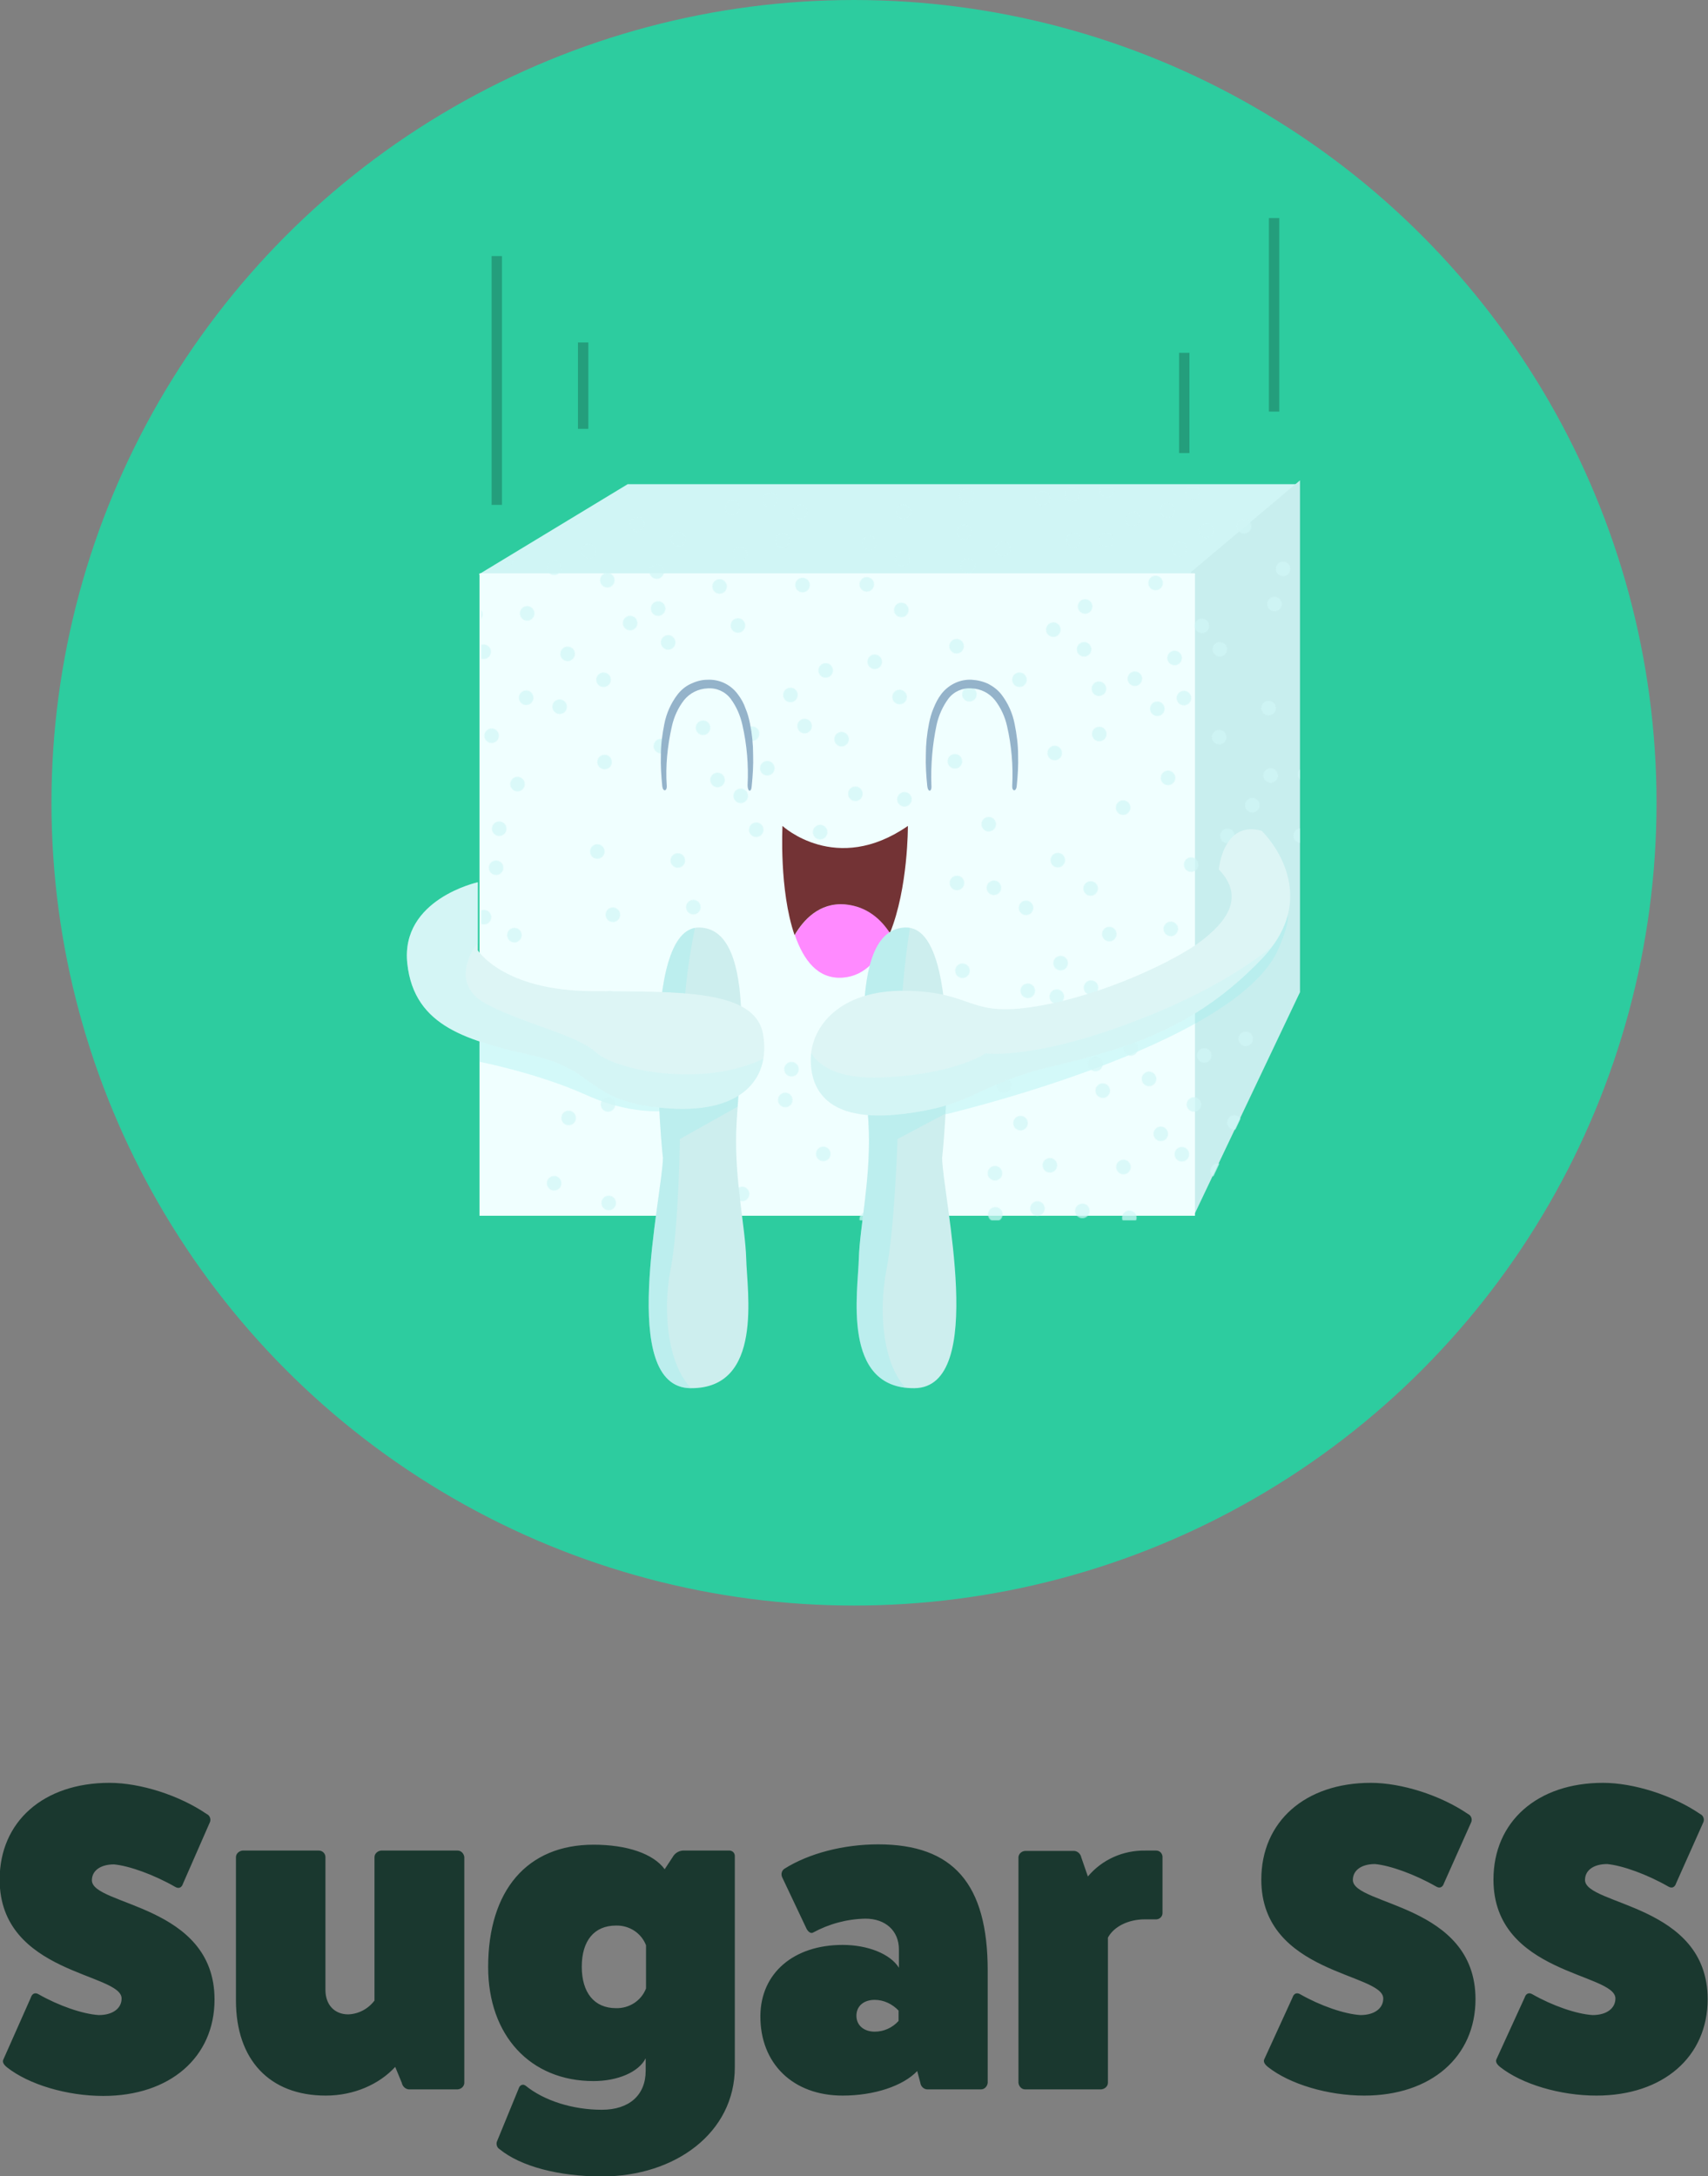 <svg id="Layer_1" xmlns="http://www.w3.org/2000/svg" xmlns:xlink="http://www.w3.org/1999/xlink" viewBox="0 0 494.4 629.7"><rect x="0" y="0" width="494.4" height="629.7" fill="#808080" stroke="none"/><style>.st0{fill:#2dcc9f}.st1{fill:#d0f5f5}.st2{fill:#c8eeee}.st3{opacity:.35;clip-path:url(#SVGID_2_);fill:#9deeee;enable-background:new}.st4{fill:azure}.st5{opacity:.35;clip-path:url(#SVGID_4_);fill:#9deeee;enable-background:new}.st6{clip-path:url(#SVGID_6_)}.st7{opacity:.35;fill:#d0f5f5;enable-background:new}.st8{fill:#94b3ca}.st9,.st10{fill:#ff8aff}.st10{opacity:.35;clip-path:url(#SVGID_8_);enable-background:new}.st11{fill:#733335}.st12{fill:#cdeeee}.st13{opacity:.35;clip-path:url(#SVGID_10_);fill:#9deeee;enable-background:new}.st14{fill:#ddf5f5}.st15{opacity:.35;clip-path:url(#SVGID_12_);fill:#c2f5f5;enable-background:new}.st16{fill:#249e7c}.st17{fill:#1a382f}</style><title>sugarcss-logo</title><circle class="st0" cx="247.2" cy="232.3" r="232.3"/><path class="st1" d="M138.6 166.2l43.1-26.1h194.2l-16.3 45L216 198.3l-77.4-32.1z"/><path class="st2" d="M344.8 165.5l31.5-26.5v148.1l-30.7 64.6-16-140.5 15.2-45.7z"/><defs><path id="SVGID_1_" d="M344.8 165.5l31.5-26.5v148.1l-30.7 64.6-16-140.5 15.2-45.7z"/></defs><clipPath id="SVGID_2_"><use xlink:href="#SVGID_1_" overflow="visible"/></clipPath><path class="st3" d="M272.3 322.8s85.5-19.8 97.8-48.3-21.6 6.9-21.6 6.9l-79.7 25.7 3.5 15.7zm-74.7-2s-11.6 3.4-27.8-3.9c-16.2-7.3-35.8-10.6-35.8-10.6l-2.9-10.6 10.1-5 39.3 15.5 17.1 14.6z"/><path class="st4" d="M138.8 165.9h207.1v185.9H138.8V165.9z"/><defs><path id="SVGID_3_" d="M138.8 165.9h207.1v185.9H138.8z"/></defs><clipPath id="SVGID_4_"><use xlink:href="#SVGID_3_" overflow="visible"/></clipPath><path class="st5" d="M272.3 322.8s85.5-19.8 97.8-48.3-21.6 6.9-21.6 6.9l-79.7 25.7 3.5 15.7zm-74.7-2s-11.6 3.4-27.8-3.9c-16.2-7.3-35.8-10.6-35.8-10.6l-2.9-10.6 10.1-5 39.3 15.5 17.1 14.6z"/><defs><path id="SVGID_5_" d="M374.4 141.1H181.7l-42.4 26v186h207v-2.2l30-63.8v-148z"/></defs><clipPath id="SVGID_6_"><use xlink:href="#SVGID_5_" overflow="visible"/></clipPath><g class="st6"><circle class="st7" cx="162" cy="204.5" r="2.2"/><circle class="st7" cx="162" cy="204.5" r="2"/><circle class="st7" cx="162" cy="204.5" r="2"/><circle class="st7" cx="164.3" cy="189.2" r="2.2"/><circle class="st7" cx="164.3" cy="189.2" r="2"/><circle class="st7" cx="164.3" cy="189.2" r="2"/><circle class="st7" cx="184.4" cy="151.7" r="2.2"/><circle class="st7" cx="184.4" cy="151.7" r="2"/><circle class="st7" cx="184.4" cy="151.7" r="2"/><circle class="st7" cx="175.8" cy="167.9" r="2.2"/><circle class="st7" cx="175.8" cy="167.9" r="2"/><circle class="st7" cx="175.8" cy="167.9" r="2"/><circle class="st7" cx="112.3" cy="184.4" r="2.2"/><circle class="st7" cx="112.3" cy="184.4" r="2"/><circle class="st7" cx="112.3" cy="184.4" r="2"/><circle class="st7" cx="153.1" cy="125.4" r="2.2"/><circle class="st7" cx="153.1" cy="125.4" r="2"/><circle class="st7" cx="153.1" cy="125.4" r="2"/><circle class="st7" cx="163.4" cy="146.1" r="2.2"/><circle class="st7" cx="163.4" cy="146.1" r="2"/><circle class="st7" cx="163.4" cy="146.1" r="2"/><circle class="st7" cx="118.6" cy="170.3" r="2.2"/><circle class="st7" cx="118.6" cy="170.3" r="2"/><circle class="st7" cx="118.6" cy="170.3" r="2"/><circle class="st7" cx="186.6" cy="106.1" r="2.2"/><circle class="st7" cx="186.6" cy="106.1" r="2"/><circle class="st7" cx="186.6" cy="106.1" r="2"/><circle class="st7" cx="118.5" cy="194.1" r="2.2"/><circle class="st7" cx="118.5" cy="194.1" r="2"/><circle class="st7" cx="118.5" cy="194.1" r="2"/><circle class="st7" cx="195.6" cy="121" r="2.2"/><circle class="st7" cx="195.6" cy="121" r="2"/><circle class="st7" cx="195.6" cy="121" r="2"/><circle class="st7" cx="174.7" cy="196.7" r="2.2"/><circle class="st7" cx="174.7" cy="196.7" r="2"/><circle class="st7" cx="174.7" cy="196.7" r="2"/><circle class="st7" cx="142.3" cy="212.9" r="2.2"/><circle class="st7" cx="142.3" cy="212.9" r="2"/><circle class="st7" cx="142.3" cy="212.9" r="2"/><circle class="st7" cx="244.9" cy="103.4" r="2.2"/><circle class="st7" cx="244.9" cy="103.4" r="2"/><circle class="st7" cx="244.9" cy="103.4" r="2"/><circle class="st7" cx="116.4" cy="255.8" r="2.2"/><circle class="st7" cx="116.4" cy="255.8" r="2"/><circle class="st7" cx="116.4" cy="255.8" r="2"/><circle class="st7" cx="259.1" cy="118.7" r="2.2"/><circle class="st7" cx="259.1" cy="118.7" r="2"/><circle class="st7" cx="259.1" cy="118.7" r="2"/><circle class="st7" cx="172.9" cy="246.4" r="2.2"/><circle class="st7" cx="172.9" cy="246.4" r="2"/><circle class="st7" cx="172.9" cy="246.4" r="2"/><circle class="st7" cx="251.6" cy="157.1" r="2.2"/><circle class="st7" cx="251.6" cy="157.1" r="2"/><circle class="st7" cx="251.6" cy="157.1" r="2"/><circle class="st7" cx="250.9" cy="169.1" r="2.2"/><circle class="st7" cx="250.9" cy="169.1" r="2"/><circle class="st7" cx="250.9" cy="169.1" r="2"/><circle class="st7" cx="191.3" cy="215.9" r="2.2"/><circle class="st7" cx="191.3" cy="215.9" r="2"/><circle class="st7" cx="191.3" cy="215.9" r="2"/><circle class="st7" cx="230.7" cy="135.2" r="2.2"/><circle class="st7" cx="230.7" cy="135.2" r="2"/><circle class="st7" cx="230.7" cy="135.2" r="2"/><circle class="st7" cx="232.2" cy="126" r="2.2"/><circle class="st7" cx="232.2" cy="126" r="2"/><circle class="st7" cx="232.2" cy="126" r="2"/><circle class="st7" cx="231.6" cy="148.1" r="2.2"/><circle class="st7" cx="231.6" cy="148.1" r="2"/><circle class="st7" cx="231.6" cy="148.1" r="2"/><circle class="st7" cx="223" cy="144.7" r="2.2"/><circle class="st7" cx="223" cy="144.7" r="2"/><circle class="st7" cx="223" cy="144.7" r="2"/><circle class="st7" cx="226.5" cy="156.4" r="2.2"/><circle class="st7" cx="226.5" cy="156.4" r="2"/><circle class="st7" cx="226.5" cy="156.4" r="2"/><circle class="st7" cx="212" cy="146.9" r="2.2"/><circle class="st7" cx="212" cy="146.9" r="2"/><circle class="st7" cx="212" cy="146.9" r="2"/><circle class="st7" cx="196.3" cy="156" r="2.2"/><circle class="st7" cx="196.3" cy="156" r="2"/><circle class="st7" cx="196.3" cy="156" r="2"/><circle class="st7" cx="170.4" cy="159.4" r="2.2"/><circle class="st7" cx="170.4" cy="159.4" r="2"/><circle class="st7" cx="170.4" cy="159.4" r="2"/><circle class="st7" cx="160.4" cy="164.3" r="2.2"/><circle class="st7" cx="160.4" cy="164.3" r="2"/><circle class="st7" cx="160.4" cy="164.3" r="2"/><circle class="st7" cx="146.7" cy="161.4" r="2.2"/><circle class="st7" cx="146.7" cy="161.4" r="2"/><circle class="st7" cx="146.7" cy="161.4" r="2"/><circle class="st7" cx="140.2" cy="153.3" r="2.2"/><circle class="st7" cx="140.2" cy="153.3" r="2"/><circle class="st7" cx="140.2" cy="153.3" r="2"/><circle class="st7" cx="137.2" cy="162.9" r="2.2"/><circle class="st7" cx="137.2" cy="162.9" r="2"/><circle class="st7" cx="137.2" cy="162.9" r="2"/><circle class="st7" cx="137.6" cy="177.8" r="2.2"/><circle class="st7" cx="137.6" cy="177.8" r="2"/><circle class="st7" cx="137.6" cy="177.8" r="2"/><circle class="st7" cx="140" cy="188.6" r="2.2"/><circle class="st7" cx="140" cy="188.6" r="2"/><circle class="st7" cx="140" cy="188.6" r="2"/><circle class="st7" cx="193.4" cy="185.9" r="2.2"/><circle class="st7" cx="193.4" cy="185.9" r="2"/><circle class="st7" cx="193.4" cy="185.9" r="2"/><circle class="st7" cx="232.3" cy="169.3" r="2.2"/><circle class="st7" cx="232.3" cy="169.3" r="2"/><circle class="st7" cx="232.3" cy="169.3" r="2"/><circle class="st7" cx="255.2" cy="137.4" r="2.2"/><circle class="st7" cx="255.2" cy="137.4" r="2"/><circle class="st7" cx="255.2" cy="137.4" r="2"/><circle class="st7" cx="275" cy="121.4" r="2.2"/><circle class="st7" cx="275" cy="121.4" r="2"/><circle class="st7" cx="275" cy="121.4" r="2"/><circle class="st7" cx="291.1" cy="113.5" r="2.2"/><circle class="st7" cx="291.1" cy="113.5" r="2"/><circle class="st7" cx="291.1" cy="113.5" r="2"/><circle class="st7" cx="322.5" cy="110.3" r="2.2"/><circle class="st7" cx="322.5" cy="110.3" r="2"/><circle class="st7" cx="322.5" cy="110.3" r="2"/><circle class="st7" cx="367.9" cy="125.9" r="2.2"/><circle class="st7" cx="367.9" cy="125.9" r="2"/><circle class="st7" cx="367.9" cy="125.9" r="2"/><circle class="st7" cx="374" cy="135.1" r="2.2"/><circle class="st7" cx="374" cy="135.1" r="2"/><circle class="st7" cx="374" cy="135.1" r="2"/><circle class="st7" cx="327.9" cy="150.1" r="2.2"/><circle class="st7" cx="327.9" cy="150.1" r="2"/><circle class="st7" cx="327.9" cy="150.1" r="2"/><circle class="st7" cx="290.3" cy="158.8" r="2.2"/><circle class="st7" cx="290.3" cy="158.8" r="2"/><circle class="st7" cx="290.3" cy="158.8" r="2"/><circle class="st7" cx="279.1" cy="153.9" r="2.2"/><circle class="st7" cx="279.1" cy="153.9" r="2"/><circle class="st7" cx="279.1" cy="153.9" r="2"/><circle class="st7" cx="280.2" cy="163.7" r="2.2"/><circle class="st7" cx="280.2" cy="163.7" r="2"/><circle class="st7" cx="280.2" cy="163.7" r="2"/><circle class="st7" cx="361.3" cy="136.7" r="2.2"/><circle class="st7" cx="361.3" cy="136.7" r="2"/><circle class="st7" cx="361.3" cy="136.7" r="2"/><circle class="st7" cx="354.4" cy="126" r="2.2"/><circle class="st7" cx="354.4" cy="126" r="2"/><circle class="st7" cx="354.4" cy="126" r="2"/><circle class="st7" cx="319.3" cy="118.7" r="2.2"/><circle class="st7" cx="319.3" cy="118.7" r="2"/><circle class="st7" cx="319.3" cy="118.7" r="2"/><circle class="st7" cx="307.1" cy="115.7" r="2.2"/><circle class="st7" cx="307.1" cy="115.7" r="2"/><circle class="st7" cx="307.1" cy="115.7" r="2"/><circle class="st7" cx="298.6" cy="132.7" r="2.2"/><circle class="st7" cx="298.6" cy="132.7" r="2"/><circle class="st7" cx="298.6" cy="132.7" r="2"/><circle class="st7" cx="300.4" cy="124.8" r="2.2"/><circle class="st7" cx="300.4" cy="124.8" r="2"/><circle class="st7" cx="300.4" cy="124.8" r="2"/><circle class="st7" cx="345.2" cy="142.4" r="2.2"/><circle class="st7" cx="345.2" cy="142.4" r="2"/><circle class="st7" cx="345.2" cy="142.4" r="2"/><circle class="st7" cx="349.2" cy="153.5" r="2.2"/><circle class="st7" cx="349.2" cy="153.5" r="2"/><circle class="st7" cx="349.2" cy="153.5" r="2"/><circle class="st7" cx="334.5" cy="168.7" r="2.2"/><circle class="st7" cx="334.5" cy="168.7" r="2"/><circle class="st7" cx="334.5" cy="168.7" r="2"/><circle class="st7" cx="276.9" cy="187" r="2.2"/><circle class="st7" cx="276.9" cy="187" r="2"/><circle class="st7" cx="276.9" cy="187" r="2"/><circle class="st7" cx="253.2" cy="191.5" r="2.2"/><circle class="st7" cx="253.2" cy="191.5" r="2"/><circle class="st7" cx="253.2" cy="191.5" r="2"/><circle class="st7" cx="239" cy="194" r="2.2"/><circle class="st7" cx="239" cy="194" r="2"/><circle class="st7" cx="239" cy="194" r="2"/><circle class="st7" cx="222.1" cy="222.3" r="2.2"/><circle class="st7" cx="222.1" cy="222.3" r="2"/><circle class="st7" cx="222.1" cy="222.3" r="2"/><circle class="st7" cx="207.7" cy="225.7" r="2.2"/><circle class="st7" cx="207.7" cy="225.7" r="2"/><circle class="st7" cx="207.7" cy="225.7" r="2"/><circle class="st7" cx="261.8" cy="231.3" r="2.2"/><circle class="st7" cx="261.8" cy="231.3" r="2"/><circle class="st7" cx="261.8" cy="231.3" r="2"/><circle class="st7" cx="276.4" cy="220.3" r="2.2"/><circle class="st7" cx="276.4" cy="220.3" r="2"/><circle class="st7" cx="276.4" cy="220.3" r="2"/><circle class="st7" cx="295.1" cy="196.7" r="2.2"/><circle class="st7" cx="295.1" cy="196.7" r="2"/><circle class="st7" cx="295.1" cy="196.7" r="2"/><circle class="st7" cx="368.9" cy="174.8" r="2.2"/><circle class="st7" cx="368.9" cy="174.8" r="2"/><circle class="st7" cx="368.9" cy="174.8" r="2"/><circle class="st7" cx="383.2" cy="162" r="2.2"/><circle class="st7" cx="383.2" cy="162" r="2"/><circle class="st7" cx="383.2" cy="162" r="2"/><circle class="st7" cx="386.5" cy="170.2" r="2.2"/><circle class="st7" cx="386.5" cy="170.2" r="2"/><circle class="st7" cx="386.5" cy="170.2" r="2"/><circle class="st7" cx="379.2" cy="179.8" r="2.2"/><circle class="st7" cx="379.2" cy="179.8" r="2"/><circle class="st7" cx="379.2" cy="179.8" r="2"/><circle class="st7" cx="352.9" cy="213.3" r="2.2"/><circle class="st7" cx="352.9" cy="213.3" r="2"/><circle class="st7" cx="352.9" cy="213.3" r="2"/><circle class="st7" cx="338.1" cy="225.1" r="2.2"/><circle class="st7" cx="338.1" cy="225.1" r="2"/><circle class="st7" cx="338.1" cy="225.1" r="2"/><circle class="st7" cx="325.1" cy="233.7" r="2.2"/><circle class="st7" cx="325.1" cy="233.7" r="2"/><circle class="st7" cx="325.1" cy="233.7" r="2"/><circle class="st7" cx="306.2" cy="248.9" r="2.2"/><circle class="st7" cx="306.2" cy="248.9" r="2"/><circle class="st7" cx="306.2" cy="248.9" r="2"/><circle class="st7" cx="297" cy="262.7" r="2.2"/><circle class="st7" cx="297" cy="262.7" r="2"/><circle class="st7" cx="297" cy="262.7" r="2"/><circle class="st7" cx="278.6" cy="280.9" r="2.2"/><circle class="st7" cx="278.6" cy="280.9" r="2"/><circle class="st7" cx="278.6" cy="280.9" r="2"/><circle class="st7" cx="275.3" cy="295.1" r="2.2"/><circle class="st7" cx="275.3" cy="295.1" r="2"/><circle class="st7" cx="275.3" cy="295.1" r="2"/><circle class="st7" cx="275.8" cy="315.5" r="2.2"/><circle class="st7" cx="275.8" cy="315.5" r="2"/><circle class="st7" cx="275.8" cy="315.5" r="2"/><circle class="st7" cx="303.9" cy="337.2" r="2.2"/><circle class="st7" cx="303.9" cy="337.2" r="2"/><circle class="st7" cx="303.9" cy="337.2" r="2"/><circle class="st7" cx="313.3" cy="350.4" r="2.2"/><circle class="st7" cx="313.3" cy="350.4" r="2"/><circle class="st7" cx="313.3" cy="350.4" r="2"/><circle class="st7" cx="326.9" cy="352.4" r="2.2"/><circle class="st7" cx="326.9" cy="352.4" r="2"/><circle class="st7" cx="326.9" cy="352.4" r="2"/><circle class="st7" cx="352.5" cy="338.8" r="2.2"/><circle class="st7" cx="352.5" cy="338.8" r="2"/><circle class="st7" cx="352.5" cy="338.8" r="2"/><circle class="st7" cx="360.6" cy="300.6" r="2.2"/><circle class="st7" cx="360.6" cy="300.6" r="2"/><circle class="st7" cx="360.6" cy="300.6" r="2"/><circle class="st7" cx="338.9" cy="268.8" r="2.2"/><circle class="st7" cx="338.9" cy="268.8" r="2"/><circle class="st7" cx="338.9" cy="268.8" r="2"/><circle class="st7" cx="315.7" cy="257.1" r="2.2"/><circle class="st7" cx="315.7" cy="257.1" r="2"/><circle class="st7" cx="315.7" cy="257.1" r="2"/><circle class="st7" cx="287.7" cy="256.9" r="2.2"/><circle class="st7" cx="287.7" cy="256.9" r="2"/><circle class="st7" cx="287.7" cy="256.9" r="2"/><circle class="st7" cx="277" cy="255.5" r="2.2"/><circle class="st7" cx="277" cy="255.5" r="2"/><circle class="st7" cx="277" cy="255.5" r="2"/><circle class="st7" cx="286.2" cy="238.5" r="2.2"/><circle class="st7" cx="286.2" cy="238.5" r="2"/><circle class="st7" cx="286.2" cy="238.5" r="2"/><circle class="st7" cx="305.3" cy="217.9" r="2.2"/><circle class="st7" cx="305.3" cy="217.9" r="2"/><circle class="st7" cx="305.3" cy="217.9" r="2"/><circle class="st7" cx="318.2" cy="212.4" r="2.2"/><circle class="st7" cx="318.2" cy="212.4" r="2"/><circle class="st7" cx="318.2" cy="212.4" r="2"/><circle class="st7" cx="340" cy="190.4" r="2.2"/><circle class="st7" cx="340" cy="190.4" r="2"/><circle class="st7" cx="340" cy="190.4" r="2"/><circle class="st7" cx="353.1" cy="187.9" r="2.2"/><circle class="st7" cx="353.1" cy="187.9" r="2"/><circle class="st7" cx="353.1" cy="187.9" r="2"/><circle class="st7" cx="347.9" cy="181.1" r="2.2"/><circle class="st7" cx="347.9" cy="181.1" r="2"/><circle class="st7" cx="347.9" cy="181.1" r="2"/><circle class="st7" cx="342.7" cy="202" r="2.2"/><circle class="st7" cx="342.7" cy="202" r="2"/><circle class="st7" cx="342.7" cy="202" r="2"/><circle class="st7" cx="328.5" cy="196.4" r="2.2"/><circle class="st7" cx="328.5" cy="196.4" r="2"/><circle class="st7" cx="328.5" cy="196.4" r="2"/><circle class="st7" cx="313.8" cy="187.9" r="2.2"/><circle class="st7" cx="313.8" cy="187.9" r="2"/><circle class="st7" cx="313.8" cy="187.9" r="2"/><circle class="st7" cx="304.9" cy="182.2" r="2.2"/><circle class="st7" cx="304.9" cy="182.2" r="2"/><circle class="st7" cx="304.9" cy="182.2" r="2"/><circle class="st7" cx="314.1" cy="175.5" r="2.2"/><circle class="st7" cx="314.1" cy="175.5" r="2"/><circle class="st7" cx="314.1" cy="175.5" r="2"/><circle class="st7" cx="341.4" cy="158.9" r="2.2"/><circle class="st7" cx="341.4" cy="158.9" r="2"/><circle class="st7" cx="341.4" cy="158.9" r="2"/><circle class="st7" cx="337.9" cy="147.7" r="2.2"/><circle class="st7" cx="337.9" cy="147.7" r="2"/><circle class="st7" cx="337.9" cy="147.7" r="2"/><circle class="st7" cx="318.4" cy="132.5" r="2.2"/><circle class="st7" cx="318.4" cy="132.5" r="2"/><circle class="st7" cx="318.4" cy="132.5" r="2"/><circle class="st7" cx="301.8" cy="144.2" r="2.2"/><circle class="st7" cx="301.8" cy="144.2" r="2"/><circle class="st7" cx="301.8" cy="144.2" r="2"/><circle class="st7" cx="243.7" cy="138.3" r="2.2"/><circle class="st7" cx="243.7" cy="138.3" r="2"/><circle class="st7" cx="243.7" cy="138.3" r="2"/><circle class="st7" cx="192.8" cy="136.3" r="2.2"/><circle class="st7" cx="192.8" cy="136.3" r="2"/><circle class="st7" cx="192.8" cy="136.3" r="2"/><circle class="st7" cx="176.2" cy="138.1" r="2.2"/><circle class="st7" cx="176.2" cy="138.1" r="2"/><circle class="st7" cx="176.2" cy="138.1" r="2"/><circle class="st7" cx="176.6" cy="127.9" r="2.2"/><circle class="st7" cx="176.6" cy="127.9" r="2"/><circle class="st7" cx="176.6" cy="127.9" r="2"/><circle class="st7" cx="167.8" cy="126.9" r="2.2"/><circle class="st7" cx="167.8" cy="126.9" r="2"/><circle class="st7" cx="167.8" cy="126.9" r="2"/><circle class="st7" cx="164" cy="135.8" r="2.2"/><circle class="st7" cx="164" cy="135.8" r="2"/><circle class="st7" cx="164" cy="135.8" r="2"/><circle class="st7" cx="152.3" cy="201.9" r="2.2"/><circle class="st7" cx="152.3" cy="201.9" r="2"/><circle class="st7" cx="152.3" cy="201.9" r="2"/><circle class="st7" cx="144.5" cy="239.8" r="2.2"/><circle class="st7" cx="144.5" cy="239.8" r="2"/><circle class="st7" cx="144.5" cy="239.8" r="2"/><circle class="st7" cx="143.6" cy="251.1" r="2.2"/><circle class="st7" cx="143.6" cy="251.1" r="2"/><circle class="st7" cx="143.6" cy="251.1" r="2"/><circle class="st7" cx="140.1" cy="265.4" r="2.2"/><circle class="st7" cx="140.1" cy="265.4" r="2"/><circle class="st7" cx="140.1" cy="265.4" r="2"/><circle class="st7" cx="148.9" cy="270.6" r="2.2"/><circle class="st7" cx="148.9" cy="270.6" r="2"/><circle class="st7" cx="148.9" cy="270.6" r="2"/><circle class="st7" cx="160.2" cy="298.6" r="2.2"/><circle class="st7" cx="160.2" cy="298.6" r="2"/><circle class="st7" cx="160.2" cy="298.6" r="2"/><circle class="st7" cx="164.6" cy="323.5" r="2.2"/><circle class="st7" cx="164.6" cy="323.5" r="2"/><circle class="st7" cx="164.6" cy="323.5" r="2"/><circle class="st7" cx="160.4" cy="342.4" r="2.2"/><circle class="st7" cx="160.4" cy="342.4" r="2"/><circle class="st7" cx="160.4" cy="342.4" r="2"/><circle class="st7" cx="156.4" cy="356.9" r="2.2"/><circle class="st7" cx="156.4" cy="356.9" r="2"/><circle class="st7" cx="156.4" cy="356.9" r="2"/><circle class="st7" cx="147.3" cy="357.4" r="2.2"/><circle class="st7" cx="147.3" cy="357.4" r="2"/><circle class="st7" cx="147.3" cy="357.4" r="2"/><circle class="st7" cx="133.5" cy="329.4" r="2.2"/><circle class="st7" cx="133.5" cy="329.4" r="2"/><circle class="st7" cx="133.5" cy="329.4" r="2"/><circle class="st7" cx="141" cy="298.8" r="2.2"/><circle class="st7" cx="141" cy="298.8" r="2"/><circle class="st7" cx="141" cy="298.8" r="2"/><circle class="st7" cx="177.4" cy="264.7" r="2.2"/><circle class="st7" cx="177.4" cy="264.7" r="2"/><circle class="st7" cx="177.4" cy="264.7" r="2"/><circle class="st7" cx="196.2" cy="249" r="2.2"/><circle class="st7" cx="196.2" cy="249" r="2"/><circle class="st7" cx="196.2" cy="249" r="2"/><circle class="st7" cx="200.7" cy="262.5" r="2.2"/><circle class="st7" cx="200.7" cy="262.5" r="2"/><circle class="st7" cx="200.7" cy="262.5" r="2"/><circle class="st7" cx="201.2" cy="309.9" r="2.2"/><circle class="st7" cx="201.2" cy="309.9" r="2"/><circle class="st7" cx="201.2" cy="309.9" r="2"/><circle class="st7" cx="203.5" cy="328.5" r="2.2"/><circle class="st7" cx="203.5" cy="328.5" r="2"/><circle class="st7" cx="203.5" cy="328.5" r="2"/><circle class="st7" cx="205.3" cy="340.9" r="2.2"/><circle class="st7" cx="205.3" cy="340.9" r="2"/><circle class="st7" cx="205.3" cy="340.9" r="2"/><circle class="st7" cx="214.8" cy="345.5" r="2.2"/><circle class="st7" cx="214.8" cy="345.5" r="2"/><circle class="st7" cx="214.8" cy="345.5" r="2"/><circle class="st7" cx="250.9" cy="352.8" r="2.2"/><circle class="st7" cx="250.9" cy="352.8" r="2"/><circle class="st7" cx="250.9" cy="352.8" r="2"/><circle class="st7" cx="266.6" cy="361.3" r="2.2"/><circle class="st7" cx="266.6" cy="361.3" r="2"/><circle class="st7" cx="266.6" cy="361.3" r="2"/><circle class="st7" cx="264.5" cy="353.2" r="2.2"/><circle class="st7" cx="264.5" cy="353.2" r="2"/><circle class="st7" cx="264.5" cy="353.2" r="2"/><circle class="st7" cx="238.3" cy="333.9" r="2.2"/><circle class="st7" cx="238.3" cy="333.9" r="2"/><circle class="st7" cx="238.3" cy="333.9" r="2"/><circle class="st7" cx="227.3" cy="318.3" r="2.2"/><circle class="st7" cx="227.3" cy="318.3" r="2"/><circle class="st7" cx="227.3" cy="318.3" r="2"/><circle class="st7" cx="229.1" cy="309.4" r="2.2"/><circle class="st7" cx="229.1" cy="309.4" r="2"/><circle class="st7" cx="229.1" cy="309.4" r="2"/><circle class="st7" cx="217.6" cy="304.8" r="2.2"/><circle class="st7" cx="217.6" cy="304.8" r="2"/><circle class="st7" cx="217.6" cy="304.8" r="2"/><circle class="st7" cx="209.2" cy="299" r="2.2"/><circle class="st7" cx="209.2" cy="299" r="2"/><circle class="st7" cx="209.2" cy="299" r="2"/><circle class="st7" cx="198.3" cy="288.8" r="2.2"/><circle class="st7" cx="198.3" cy="288.8" r="2"/><circle class="st7" cx="198.3" cy="288.8" r="2"/><circle class="st7" cx="211.9" cy="286" r="2.2"/><circle class="st7" cx="211.9" cy="286" r="2"/><circle class="st7" cx="211.9" cy="286" r="2"/><circle class="st7" cx="254" cy="294.6" r="2.2"/><circle class="st7" cx="254" cy="294.6" r="2"/><circle class="st7" cx="254" cy="294.6" r="2"/><circle class="st7" cx="266.3" cy="302.9" r="2.2"/><circle class="st7" cx="266.3" cy="302.9" r="2"/><circle class="st7" cx="266.3" cy="302.9" r="2"/><circle class="st7" cx="290.6" cy="314.1" r="2.2"/><circle class="st7" cx="290.6" cy="314.1" r="2"/><circle class="st7" cx="290.6" cy="314.1" r="2"/><circle class="st7" cx="295.4" cy="325" r="2.2"/><circle class="st7" cx="295.4" cy="325" r="2"/><circle class="st7" cx="295.4" cy="325" r="2"/><circle class="st7" cx="288" cy="339.5" r="2.2"/><circle class="st7" cx="288" cy="339.5" r="2"/><circle class="st7" cx="288" cy="339.5" r="2"/><circle class="st7" cx="288.1" cy="351.4" r="2.2"/><circle class="st7" cx="288.1" cy="351.4" r="2"/><circle class="st7" cx="288.1" cy="351.4" r="2"/><circle class="st7" cx="300.3" cy="349.7" r="2.2"/><circle class="st7" cx="300.3" cy="349.7" r="2"/><circle class="st7" cx="300.3" cy="349.7" r="2"/><circle class="st7" cx="325.2" cy="337.7" r="2.2"/><circle class="st7" cx="325.2" cy="337.7" r="2"/><circle class="st7" cx="325.2" cy="337.7" r="2"/><circle class="st7" cx="357.3" cy="324.8" r="2.2"/><circle class="st7" cx="357.3" cy="324.8" r="2"/><circle class="st7" cx="357.3" cy="324.8" r="2"/><circle class="st7" cx="368.8" cy="312.8" r="2.2"/><circle class="st7" cx="368.8" cy="312.8" r="2"/><circle class="st7" cx="368.8" cy="312.8" r="2"/><circle class="st7" cx="377.6" cy="298.9" r="2.2"/><circle class="st7" cx="377.6" cy="298.9" r="2"/><circle class="st7" cx="377.6" cy="298.9" r="2"/><circle class="st7" cx="379.9" cy="288.7" r="2.2"/><circle class="st7" cx="379.9" cy="288.7" r="2"/><circle class="st7" cx="379.9" cy="288.7" r="2"/><circle class="st7" cx="387.5" cy="283.5" r="2.2"/><circle class="st7" cx="387.5" cy="283.5" r="2"/><circle class="st7" cx="387.5" cy="283.5" r="2"/><circle class="st7" cx="381.9" cy="272.6" r="2.2"/><circle class="st7" cx="381.9" cy="272.6" r="2"/><circle class="st7" cx="381.9" cy="272.6" r="2"/><circle class="st7" cx="378.7" cy="256" r="2.2"/><circle class="st7" cx="378.7" cy="256" r="2"/><circle class="st7" cx="378.7" cy="256" r="2"/><circle class="st7" cx="385" cy="238.1" r="2.2"/><circle class="st7" cx="385" cy="238.1" r="2"/><circle class="st7" cx="385" cy="238.1" r="2"/><circle class="st7" cx="376.5" cy="241.8" r="2.2"/><circle class="st7" cx="376.5" cy="241.8" r="2"/><circle class="st7" cx="376.5" cy="241.8" r="2"/><circle class="st7" cx="357.3" cy="276.5" r="2.2"/><circle class="st7" cx="357.3" cy="276.5" r="2"/><circle class="st7" cx="357.3" cy="276.5" r="2"/><circle class="st7" cx="348.6" cy="305.4" r="2.2"/><circle class="st7" cx="348.6" cy="305.4" r="2"/><circle class="st7" cx="348.6" cy="305.4" r="2"/><circle class="st7" cx="345.6" cy="319.6" r="2.2"/><circle class="st7" cx="345.6" cy="319.6" r="2"/><circle class="st7" cx="345.6" cy="319.6" r="2"/><circle class="st7" cx="342.1" cy="334" r="2.2"/><circle class="st7" cx="342.1" cy="334" r="2"/><circle class="st7" cx="342.1" cy="334" r="2"/><circle class="st7" cx="336" cy="328.1" r="2.2"/><circle class="st7" cx="336" cy="328.1" r="2"/><circle class="st7" cx="336" cy="328.1" r="2"/><circle class="st7" cx="332.6" cy="312.2" r="2.2"/><circle class="st7" cx="332.6" cy="312.2" r="2"/><circle class="st7" cx="332.6" cy="312.2" r="2"/><circle class="st7" cx="327.3" cy="303.4" r="2.2"/><circle class="st7" cx="327.3" cy="303.4" r="2"/><circle class="st7" cx="327.3" cy="303.4" r="2"/><circle class="st7" cx="333" cy="296.9" r="2.2"/><circle class="st7" cx="333" cy="296.9" r="2"/><circle class="st7" cx="333" cy="296.9" r="2"/><circle class="st7" cx="319.2" cy="315.6" r="2.2"/><circle class="st7" cx="319.2" cy="315.6" r="2"/><circle class="st7" cx="319.2" cy="315.6" r="2"/><circle class="st7" cx="317.1" cy="307.9" r="2.2"/><circle class="st7" cx="317.1" cy="307.9" r="2"/><circle class="st7" cx="317.1" cy="307.9" r="2"/><circle class="st7" cx="308" cy="300" r="2.2"/><circle class="st7" cx="308" cy="300" r="2"/><circle class="st7" cx="308" cy="300" r="2"/><circle class="st7" cx="315.8" cy="285.8" r="2.2"/><circle class="st7" cx="315.8" cy="285.8" r="2"/><circle class="st7" cx="315.8" cy="285.8" r="2"/><circle class="st7" cx="297.5" cy="286.7" r="2.2"/><circle class="st7" cx="297.5" cy="286.7" r="2"/><circle class="st7" cx="297.5" cy="286.7" r="2"/><circle class="st7" cx="305.9" cy="288.4" r="2.2"/><circle class="st7" cx="305.9" cy="288.4" r="2"/><circle class="st7" cx="305.9" cy="288.4" r="2"/><circle class="st7" cx="307" cy="278.7" r="2.2"/><circle class="st7" cx="307" cy="278.7" r="2"/><circle class="st7" cx="307" cy="278.7" r="2"/><circle class="st7" cx="321.1" cy="270.3" r="2.2"/><circle class="st7" cx="321.1" cy="270.3" r="2"/><circle class="st7" cx="321.1" cy="270.3" r="2"/><circle class="st7" cx="344.8" cy="250.2" r="2.2"/><circle class="st7" cx="344.8" cy="250.2" r="2"/><circle class="st7" cx="344.8" cy="250.2" r="2"/><circle class="st7" cx="355.3" cy="241.9" r="2.2"/><circle class="st7" cx="355.3" cy="241.9" r="2"/><circle class="st7" cx="355.3" cy="241.9" r="2"/><circle class="st7" cx="362.5" cy="233" r="2.2"/><circle class="st7" cx="362.5" cy="233" r="2"/><circle class="st7" cx="362.5" cy="233" r="2"/><circle class="st7" cx="367.8" cy="224.4" r="2.2"/><circle class="st7" cx="367.8" cy="224.4" r="2"/><circle class="st7" cx="367.8" cy="224.4" r="2"/><circle class="st7" cx="377.8" cy="224.1" r="2.2"/><circle class="st7" cx="377.8" cy="224.1" r="2"/><circle class="st7" cx="377.8" cy="224.1" r="2"/><circle class="st7" cx="380.5" cy="214.8" r="2.2"/><circle class="st7" cx="380.5" cy="214.8" r="2"/><circle class="st7" cx="380.5" cy="214.8" r="2"/><circle class="st7" cx="367.2" cy="204.9" r="2.2"/><circle class="st7" cx="367.2" cy="204.9" r="2"/><circle class="st7" cx="367.2" cy="204.9" r="2"/><circle class="st7" cx="335" cy="205.1" r="2.2"/><circle class="st7" cx="335" cy="205.1" r="2"/><circle class="st7" cx="335" cy="205.1" r="2"/><circle class="st7" cx="318.1" cy="199.3" r="2.2"/><circle class="st7" cx="318.1" cy="199.3" r="2"/><circle class="st7" cx="318.1" cy="199.3" r="2"/><circle class="st7" cx="280.6" cy="200.9" r="2.2"/><circle class="st7" cx="280.6" cy="200.9" r="2"/><circle class="st7" cx="280.6" cy="200.9" r="2"/><circle class="st7" cx="260.4" cy="201.7" r="2.2"/><circle class="st7" cx="260.4" cy="201.7" r="2"/><circle class="st7" cx="260.4" cy="201.7" r="2"/><circle class="st7" cx="228.8" cy="201.1" r="2.2"/><circle class="st7" cx="228.8" cy="201.1" r="2"/><circle class="st7" cx="228.8" cy="201.1" r="2"/><circle class="st7" cx="217.7" cy="212.3" r="2.2"/><circle class="st7" cx="217.7" cy="212.3" r="2"/><circle class="st7" cx="217.7" cy="212.3" r="2"/><circle class="st7" cx="214.4" cy="230.3" r="2.2"/><circle class="st7" cx="214.4" cy="230.3" r="2"/><circle class="st7" cx="214.4" cy="230.3" r="2"/><circle class="st7" cx="218.9" cy="240.1" r="2.2"/><circle class="st7" cx="218.9" cy="240.1" r="2"/><circle class="st7" cx="218.9" cy="240.1" r="2"/><circle class="st7" cx="237.4" cy="240.8" r="2.2"/><circle class="st7" cx="237.4" cy="240.8" r="2"/><circle class="st7" cx="237.4" cy="240.8" r="2"/><circle class="st7" cx="247.6" cy="229.7" r="2.2"/><circle class="st7" cx="247.6" cy="229.7" r="2"/><circle class="st7" cx="247.6" cy="229.7" r="2"/><circle class="st7" cx="243.6" cy="213.9" r="2.2"/><circle class="st7" cx="243.6" cy="213.9" r="2"/><circle class="st7" cx="243.6" cy="213.9" r="2"/><circle class="st7" cx="232.9" cy="210.1" r="2.2"/><circle class="st7" cx="232.9" cy="210.1" r="2"/><circle class="st7" cx="232.9" cy="210.1" r="2"/><circle class="st7" cx="203.5" cy="210.6" r="2.2"/><circle class="st7" cx="203.5" cy="210.6" r="2"/><circle class="st7" cx="203.5" cy="210.6" r="2"/><circle class="st7" cx="175" cy="220.5" r="2.2"/><circle class="st7" cx="175" cy="220.5" r="2"/><circle class="st7" cx="175" cy="220.5" r="2"/><circle class="st7" cx="149.8" cy="226.9" r="2.2"/><circle class="st7" cx="149.8" cy="226.9" r="2"/><circle class="st7" cx="149.8" cy="226.9" r="2"/><circle class="st7" cx="124.5" cy="231.5" r="2.2"/><circle class="st7" cx="124.5" cy="231.5" r="2"/><circle class="st7" cx="124.5" cy="231.5" r="2"/><circle class="st7" cx="119.6" cy="221.1" r="2.2"/><circle class="st7" cx="119.6" cy="221.1" r="2"/><circle class="st7" cx="119.6" cy="221.1" r="2"/><circle class="st7" cx="125.1" cy="202" r="2.2"/><circle class="st7" cx="125.1" cy="202" r="2"/><circle class="st7" cx="125.1" cy="202" r="2"/><circle class="st7" cx="152.6" cy="177.5" r="2.2"/><circle class="st7" cx="152.6" cy="177.5" r="2"/><circle class="st7" cx="152.6" cy="177.5" r="2"/><circle class="st7" cx="190.1" cy="165.4" r="2.2"/><circle class="st7" cx="190.1" cy="165.4" r="2"/><circle class="st7" cx="190.1" cy="165.4" r="2"/><circle class="st7" cx="208.3" cy="169.7" r="2.2"/><circle class="st7" cx="208.3" cy="169.7" r="2"/><circle class="st7" cx="208.3" cy="169.7" r="2"/><circle class="st7" cx="214.1" cy="160.2" r="2.2"/><circle class="st7" cx="214.1" cy="160.2" r="2"/><circle class="st7" cx="214.1" cy="160.2" r="2"/><circle class="st7" cx="217.4" cy="124" r="2.2"/><circle class="st7" cx="217.4" cy="124" r="2"/><circle class="st7" cx="217.4" cy="124" r="2"/><circle class="st7" cx="216.9" cy="132.8" r="2.2"/><circle class="st7" cx="216.9" cy="132.8" r="2"/><circle class="st7" cx="216.9" cy="132.8" r="2"/><circle class="st7" cx="261.2" cy="161.7" r="2.2"/><circle class="st7" cx="261.2" cy="161.7" r="2"/><circle class="st7" cx="261.2" cy="161.7" r="2"/><circle class="st7" cx="260.9" cy="176.5" r="2.2"/><circle class="st7" cx="260.9" cy="176.5" r="2"/><circle class="st7" cx="260.9" cy="176.5" r="2"/><circle class="st7" cx="213.6" cy="181" r="2.2"/><circle class="st7" cx="213.6" cy="181" r="2"/><circle class="st7" cx="213.6" cy="181" r="2"/><circle class="st7" cx="182.4" cy="180.3" r="2.2"/><circle class="st7" cx="182.4" cy="180.3" r="2"/><circle class="st7" cx="182.4" cy="180.3" r="2"/><circle class="st7" cx="190.5" cy="176.1" r="2.2"/><circle class="st7" cx="190.5" cy="176.1" r="2"/><circle class="st7" cx="190.5" cy="176.1" r="2"/><circle class="st7" cx="261.5" cy="148.1" r="2.2"/><circle class="st7" cx="261.5" cy="148.1" r="2"/><circle class="st7" cx="261.5" cy="148.1" r="2"/><circle class="st7" cx="310.3" cy="143" r="2.2"/><circle class="st7" cx="310.3" cy="143" r="2"/><circle class="st7" cx="310.3" cy="143" r="2"/><circle class="st7" cx="320.4" cy="141.9" r="2.2"/><circle class="st7" cx="320.4" cy="141.9" r="2"/><circle class="st7" cx="320.4" cy="141.9" r="2"/><circle class="st7" cx="329.7" cy="120.7" r="2.2"/><circle class="st7" cx="329.7" cy="120.7" r="2"/><circle class="st7" cx="329.7" cy="120.7" r="2"/><circle class="st7" cx="338.1" cy="115.9" r="2.2"/><circle class="st7" cx="338.1" cy="115.9" r="2"/><circle class="st7" cx="338.1" cy="115.9" r="2"/><circle class="st7" cx="335.4" cy="127.3" r="2.2"/><circle class="st7" cx="335.4" cy="127.3" r="2"/><circle class="st7" cx="335.4" cy="127.3" r="2"/><circle class="st7" cx="277" cy="135.5" r="2.2"/><circle class="st7" cx="277" cy="135.5" r="2"/><circle class="st7" cx="277" cy="135.5" r="2"/><circle class="st7" cx="279.8" cy="143.4" r="2.2"/><circle class="st7" cx="279.8" cy="143.4" r="2"/><circle class="st7" cx="279.8" cy="143.4" r="2"/><circle class="st7" cx="310.7" cy="156.3" r="2.2"/><circle class="st7" cx="310.7" cy="156.3" r="2"/><circle class="st7" cx="310.7" cy="156.3" r="2"/><circle class="st7" cx="320.2" cy="156.2" r="2.2"/><circle class="st7" cx="320.2" cy="156.2" r="2"/><circle class="st7" cx="320.2" cy="156.2" r="2"/><circle class="st7" cx="360.1" cy="152.3" r="2.2"/><circle class="st7" cx="360.1" cy="152.3" r="2"/><circle class="st7" cx="360.1" cy="152.3" r="2"/><circle class="st7" cx="371.4" cy="164.6" r="2.2"/><circle class="st7" cx="371.4" cy="164.6" r="2"/><circle class="st7" cx="371.4" cy="164.6" r="2"/><circle class="st7" cx="386.2" cy="190" r="2.2"/><circle class="st7" cx="386.2" cy="190" r="2"/><circle class="st7" cx="386.2" cy="190" r="2"/><circle class="st7" cx="393.8" cy="211.6" r="2.2"/><circle class="st7" cx="393.8" cy="211.6" r="2"/><circle class="st7" cx="393.8" cy="211.6" r="2"/><circle class="st7" cx="397.4" cy="229.2" r="2.2"/><circle class="st7" cx="397.4" cy="229.2" r="2"/><circle class="st7" cx="397.4" cy="229.2" r="2"/><circle class="st7" cx="399.3" cy="250.2" r="2.2"/><circle class="st7" cx="399.3" cy="250.2" r="2"/><circle class="st7" cx="399.3" cy="250.2" r="2"/><circle class="st7" cx="400.9" cy="272.2" r="2.2"/><circle class="st7" cx="400.9" cy="272.2" r="2"/><circle class="st7" cx="400.9" cy="272.2" r="2"/><circle class="st7" cx="401.8" cy="289.3" r="2.2"/><circle class="st7" cx="401.8" cy="289.3" r="2"/><circle class="st7" cx="401.8" cy="289.3" r="2"/><circle class="st7" cx="397.7" cy="305" r="2.2"/><circle class="st7" cx="397.7" cy="305" r="2"/><circle class="st7" cx="397.7" cy="305" r="2"/><circle class="st7" cx="391.8" cy="322.4" r="2.2"/><circle class="st7" cx="391.8" cy="322.4" r="2"/><circle class="st7" cx="391.8" cy="322.4" r="2"/><circle class="st7" cx="368.2" cy="352.7" r="2.2"/><circle class="st7" cx="368.2" cy="352.7" r="2"/><circle class="st7" cx="368.2" cy="352.7" r="2"/><circle class="st7" cx="334.5" cy="372.3" r="2.2"/><circle class="st7" cx="334.5" cy="372.3" r="2"/><circle class="st7" cx="334.5" cy="372.3" r="2"/><circle class="st7" cx="283.8" cy="382.5" r="2.2"/><circle class="st7" cx="283.8" cy="382.5" r="2"/><circle class="st7" cx="283.8" cy="382.5" r="2"/><circle class="st7" cx="259.1" cy="384.3" r="2.2"/><circle class="st7" cx="259.1" cy="384.3" r="2"/><circle class="st7" cx="259.1" cy="384.3" r="2"/><circle class="st7" cx="236.9" cy="389.3" r="2.2"/><circle class="st7" cx="236.9" cy="389.3" r="2"/><circle class="st7" cx="236.9" cy="389.3" r="2"/><circle class="st7" cx="211.8" cy="395.2" r="2.2"/><circle class="st7" cx="211.8" cy="395.2" r="2"/><circle class="st7" cx="211.8" cy="395.2" r="2"/><circle class="st7" cx="201.4" cy="394.8" r="2.2"/><circle class="st7" cx="201.4" cy="394.8" r="2"/><circle class="st7" cx="201.4" cy="394.8" r="2"/><circle class="st7" cx="171.1" cy="388.6" r="2.2"/><circle class="st7" cx="171.1" cy="388.6" r="2"/><circle class="st7" cx="171.1" cy="388.6" r="2"/><circle class="st7" cx="161.8" cy="385.5" r="2.2"/><circle class="st7" cx="161.8" cy="385.5" r="2"/><circle class="st7" cx="161.8" cy="385.5" r="2"/><circle class="st7" cx="171.8" cy="368.6" r="2.2"/><circle class="st7" cx="171.8" cy="368.6" r="2"/><circle class="st7" cx="171.8" cy="368.6" r="2"/><circle class="st7" cx="176.2" cy="348.1" r="2.2"/><circle class="st7" cx="176.2" cy="348.1" r="2"/><circle class="st7" cx="176.2" cy="348.1" r="2"/><circle class="st7" cx="176" cy="319.6" r="2.2"/><circle class="st7" cx="176" cy="319.6" r="2"/><circle class="st7" cx="176" cy="319.6" r="2"/><circle class="st7" cx="173.7" cy="302.7" r="2.2"/><circle class="st7" cx="173.7" cy="302.7" r="2"/><circle class="st7" cx="173.7" cy="302.7" r="2"/><circle class="st7" cx="176.5" cy="288.9" r="2.2"/><circle class="st7" cx="176.5" cy="288.9" r="2"/><circle class="st7" cx="176.5" cy="288.9" r="2"/></g><path class="st8" d="M216.4 227.2c.3-5.8-.2-11.7-1.5-17.4-.6-2.7-1.7-5.3-3.4-7.6-1.6-2.1-4.1-3.2-6.7-3-2.6.1-5.1 1.3-6.8 3.4-1.7 2.2-2.9 4.8-3.5 7.5-1.3 5.7-1.9 11.5-1.5 17.3.1 1.6-1.1 1.8-1.3.1-.3-3-.5-6-.4-9 0-3 .4-6 1-9 .6-3.1 1.9-6 3.8-8.5 1-1.3 2.3-2.4 3.8-3.1 1.5-.7 3.1-1.2 4.8-1.2 3.4-.2 6.7 1.3 8.8 4.1 1 1.3 1.8 2.7 2.3 4.2.6 1.4 1 2.9 1.3 4.4.6 3 .9 6 .9 9 .1 3-.1 6-.4 9-.1 2-1.2 1.8-1.2-.2zm52 .2c-.3-3-.5-6-.4-9 0-3 .3-6 .9-9 .3-1.5.7-3 1.3-4.4.6-1.5 1.3-2.9 2.3-4.2 2.1-2.7 5.4-4.3 8.8-4.1 1.7.1 3.3.5 4.8 1.2 1.5.8 2.8 1.8 3.8 3.1 1.9 2.5 3.2 5.4 3.8 8.5.6 3 1 6 1 9 .1 3-.1 6-.4 9-.2 1.7-1.4 1.5-1.3-.1.3-5.8-.2-11.7-1.5-17.3-.6-2.7-1.8-5.3-3.5-7.5-1.7-2.1-4.1-3.3-6.8-3.4-2.6-.2-5.1.9-6.7 3-1.6 2.2-2.8 4.8-3.4 7.6-1.2 5.7-1.7 11.5-1.5 17.4.2 2-1 2.2-1.2.2z"/><path class="st9" d="M244.7 261.7c-7.5-.6-12.1 4.5-14.6 8.9 2.5 7.2 6.6 12.7 13.6 12.3s11.2-5.9 14.1-12.9c-2.5-3.7-6.5-7.7-13.1-8.3z"/><defs><path id="SVGID_7_" d="M244.7 261.7c-7.5-.6-12.1 4.5-14.6 8.9 2.5 7.2 6.6 12.7 13.6 12.3s11.2-5.9 14.1-12.9c-2.5-3.7-6.5-7.7-13.1-8.3z"/></defs><clipPath id="SVGID_8_"><use xlink:href="#SVGID_7_" overflow="visible"/></clipPath><path class="st10" d="M238.8 258.8s-8.1 14.8 10.2 22.6-4.2 12.3-6.8 10.9-18.5-16.6-18.5-16.6l-2.4-9.8 17.5-7.1z"/><path class="st11" d="M226.5 239s-1 18.6 3.5 31.6c2.5-4.3 7.1-9.5 14.6-8.9 6.6.6 10.6 4.6 13 8.3 5.3-13 5.2-31 5.2-31-20.8 14.4-36.3 0-36.3 0z"/><path class="st12" d="M202.5 268.4c17.6.4 11 44.7 10.6 59.1-.4 14.5 2.6 27.3 2.9 36.7.2 9.4 5.1 37.7-16.1 37.5-21.2-.2-8.2-55.3-8-66.7-.1 0-7-67.1 10.6-66.6zm59.6 0c-17.6.4-11 44.7-10.6 59.1.4 14.5-2.6 27.3-2.9 36.7-.2 9.4-5.1 37.7 16.1 37.5s8.2-55.3 8-66.7c.1 0 7-67.1-10.6-66.6z"/><g><defs><path id="SVGID_9_" d="M202.5 268.4c17.6.4 11 44.7 10.6 59.1s2.6 27.3 2.9 36.7 5.1 37.7-16.1 37.5-8.2-55.3-8-66.7c-.1 0-7-67.1 10.6-66.6zm59.6 0c-17.6.4-11 44.7-10.6 59.1s-2.6 27.3-2.9 36.7-5.1 37.7 16.1 37.5 8.2-55.3 8-66.7c.1 0 7-67.1-10.6-66.6z"/></defs><clipPath id="SVGID_10_"><use xlink:href="#SVGID_9_" overflow="visible"/></clipPath><path class="st13" d="M214.3 319.8l-17.5 9.8s-.3 25.6-2.7 37.8-.9 29.4 7.7 35.9-17.1 3-17.1 3-18.4-15.5-17.9-20.1c.5-4.6-3.5-60.4-2.4-67.7s9.3-52.5 9.3-52.5l21.8-4.3 6.6 2.6c-2.6 11.2-4.1 22.5-4.4 34-.3 16.9 16.6 13 16.6 13v8.5zm64 0l-18.5 9.8s-.8 25.6-3.2 37.8-1.2 29.4 7.4 35.9-17.2 3-17.2 3-18.5-15.5-17.9-20.1c.5-4.6-3.5-60.4-2.4-67.7s9.2-52.5 9.2-52.5l21.8-4.3 6.6 2.6c-2 11.2-3.1 22.6-3.5 34-.3 16.9 17.6 13 17.6 13l.1 8.5z"/></g><path class="st14" d="M352.8 251.6s1.2-14.3 12.4-11.2c0 0 18.6 17.7 0 37.1s-37.3 25.5-60.4 31-22.2 11.4-44 13.9-26.3-7.5-26.1-16.3c.2-8.8 8.1-19.8 27.8-19.4s17.5 7.8 37.5 4.5 40.8-13.6 47.7-18.9 13-12.5 5.1-20.7zm-214.5 3.7s-22.4 4.9-20.4 23.5 18 22.4 36.6 26.7 15.1 13 37.4 15.1 31.2-8 29-21.2-24.3-12.4-49.8-12.6-32.8-11.8-32.8-11.8v-19.7z"/><g><defs><path id="SVGID_11_" d="M352.8 251.6s1.2-14.3 12.4-11.2c0 0 18.6 17.7 0 37.1s-37.3 25.5-60.4 31-22.2 11.4-44 13.9-26.3-7.5-26.1-16.3 8.1-19.8 27.8-19.4 17.5 7.8 37.5 4.5 40.8-13.6 47.7-18.9 13-12.5 5.1-20.7zm-214.5 3.7s-22.4 4.9-20.4 23.5 18 22.4 36.6 26.7 15.1 13 37.4 15.1 31.2-8 29-21.2-24.3-12.4-49.8-12.6-32.8-11.8-32.8-11.8v-19.7z"/></defs><clipPath id="SVGID_12_"><use xlink:href="#SVGID_11_" overflow="visible"/></clipPath><path class="st15" d="M137.6 273.8s-8.2 10.9 3.5 16.9c11.7 6 25.8 8.7 31.5 13.9 5.7 5.2 33.4 11.1 51.7 0s5.7 25.6 5.7 25.6l-67.4-1.4s-41.3-20.4-41.3-21.7-8.5-43.5-8.5-43.5 32.1-17.1 32.9-18.1 18.5-2.1 18.5-2.1l-26.6 30.4zm95.7 26.5s.1 12.3 21.6 11.5c21.5-.8 30.4-7 30.4-7s14.9 2.2 47.3-10.9 43.2-27.2 43.2-27.2l-6.5 24.3-79.1 35.1h-40s-8.7-2.9-11.4-3.4-8.7-6.8-8.7-6.8l3.2-15.6z"/></g><path class="st16" d="M142.3 74.1h3v72h-3v-72zm25 25h3v25h-3v-25zm200-36h3v56h-3v-56zm-26 39h3v29h-3v-29z"/><g><path class="st17" d="M8.9 578.1c.4-1.3 1.3-1.6 2.3-1 5.8 3.3 12.7 5.7 17.4 6 4 0 6.6-1.9 6.6-4.8 0-7.4-35.3-7-35.3-34.4 0-16.8 12.7-28 31.8-28 8.9 0 20.2 3.6 28.1 9 .9.4 1.3 1.4 1 2.3L53 545c-.4 1.3-1.3 1.6-2.3 1-6.1-3.5-13.3-6.1-17.7-6.5-3.9 0-6.4 1.8-6.4 4.6 0 7.4 35.5 6.9 35.5 34.5 0 16.7-12.9 27.9-32.2 27.9-10.5 0-21.6-3.3-27.9-8.3-1-.8-1.4-1.6-1-2.3l7.9-17.8zM132.5 535.5c1 0 1.8.9 1.9 1.9v65.4c-.1 1-.9 1.7-1.9 1.8h-14.2c-1-.1-1.8-.9-2-1.9l-1.9-4.6c-4.6 5-11.9 8.3-20.1 8.3-16.3 0-26-10.4-26-27.5v-41.5c0-1 .9-1.8 1.9-1.9h22.1c1 0 1.9.8 1.9 1.9v38.4c0 4.3 2.6 7.1 6.6 7.1 3-.1 5.8-1.6 7.6-4v-41.5c0-1 .9-1.8 1.9-1.9h22.2zM210.9 535.5h-13.3c-1.2.1-2.3.8-2.9 1.9l-2.3 3.5c-3.3-4.5-10.9-7.1-20.6-7.1-19.2 0-30.5 13.2-30.5 35.4 0 19.8 12.2 33 30.5 33 7 0 13.1-2.6 15.1-6.6v3.6c0 7.1-4.8 11.3-12.7 11.3-8.4 0-16.7-2.6-22.1-7-.1-.1-.3-.1-.4-.2-.7-.2-1.3.3-1.5.9l-6.4 15.6c-.2.8.1 1.7.8 2.1 6.1 5 17.2 7.9 29.6 7.9 21.3 0 38.5-12.7 38.5-31.6v-60.9c.1-1.2-.8-1.9-1.8-1.8zM187 575.4c-1.4 3.6-4.9 5.8-8.7 5.7-6.3 0-9.9-4.5-9.9-12s3.6-11.9 9.9-11.9c3.8-.1 7.3 2.1 8.7 5.7v12.5zM254.2 533.7c-10 0-20.1 2.6-27.2 7.1-.7.5-1 1.5-.6 2.4l7.1 15c.5.9 1.3 1.4 1.9 1 4.6-2.5 9.8-3.9 15.1-4 5.8 0 9.7 3.5 9.7 8.9v5.3c-2.5-4-9-6.6-16.3-6.6-14.2 0-23.7 8.2-23.8 20.5-.1 13.8 9.4 23.1 23.8 23.1 9.2 0 17.5-2.8 21.6-7.1l.9 3.4c.1 1 1 1.9 2 1.9H284c1 0 1.8-.9 1.9-1.9v-32.5c0-25.1-10-36.5-31.7-36.5zm5.9 51.1c-1.8 2-4.3 3.1-6.9 3.1-3.1 0-5.3-1.8-5.3-4.6s2.1-4.6 5.3-4.6c2.6 0 5.1 1.2 6.9 3.1v3zM334.7 535.5c.9 0 1.7.7 1.8 1.7V553.6c0 .9-.7 1.7-1.7 1.8h-3.4c-4.8 0-9 2.1-10.7 5.3v42c0 1-.9 1.8-1.9 1.9h-22.1c-1 0-1.8-.9-1.9-1.9v-65.3c.1-1 .9-1.7 1.9-1.8H311c1 .1 1.8.9 2 1.9l1.9 5.5c4.1-4.9 10.2-7.6 16.6-7.5h3.2zM374.1 578.1c.4-1.3 1.3-1.6 2.3-1 5.8 3.3 12.7 5.7 17.4 6 4 0 6.6-1.9 6.6-4.8 0-7.4-35.3-7-35.3-34.4 0-16.8 12.7-28 31.7-28 8.9 0 20.2 3.6 28.1 9 .9.4 1.3 1.4 1 2.3l-7.9 17.7c-.4 1.3-1.3 1.6-2.3 1-6.1-3.5-13.3-6.1-17.7-6.5-3.9 0-6.4 1.8-6.4 4.6 0 7.4 35.5 6.9 35.5 34.5 0 16.7-12.9 27.9-32.2 27.9-10.5 0-21.6-3.3-27.9-8.3-1-.8-1.4-1.6-1-2.3l8.1-17.7zM441.3 578.1c.4-1.3 1.3-1.6 2.3-1 5.8 3.3 12.7 5.7 17.4 6 4 0 6.6-1.9 6.6-4.8 0-7.4-35.3-7-35.3-34.4 0-16.8 12.7-28 31.7-28 8.9 0 20.2 3.6 28.1 9 .9.4 1.3 1.4 1 2.3l-7.9 17.7c-.4 1.3-1.3 1.6-2.3 1-6.1-3.5-13.3-6.1-17.7-6.5-3.9 0-6.4 1.8-6.4 4.6 0 7.4 35.5 6.9 35.5 34.5 0 16.7-12.9 27.9-32.2 27.9-10.5 0-21.6-3.3-27.9-8.3-1-.8-1.4-1.6-1-2.3l8.1-17.7z"/></g></svg>